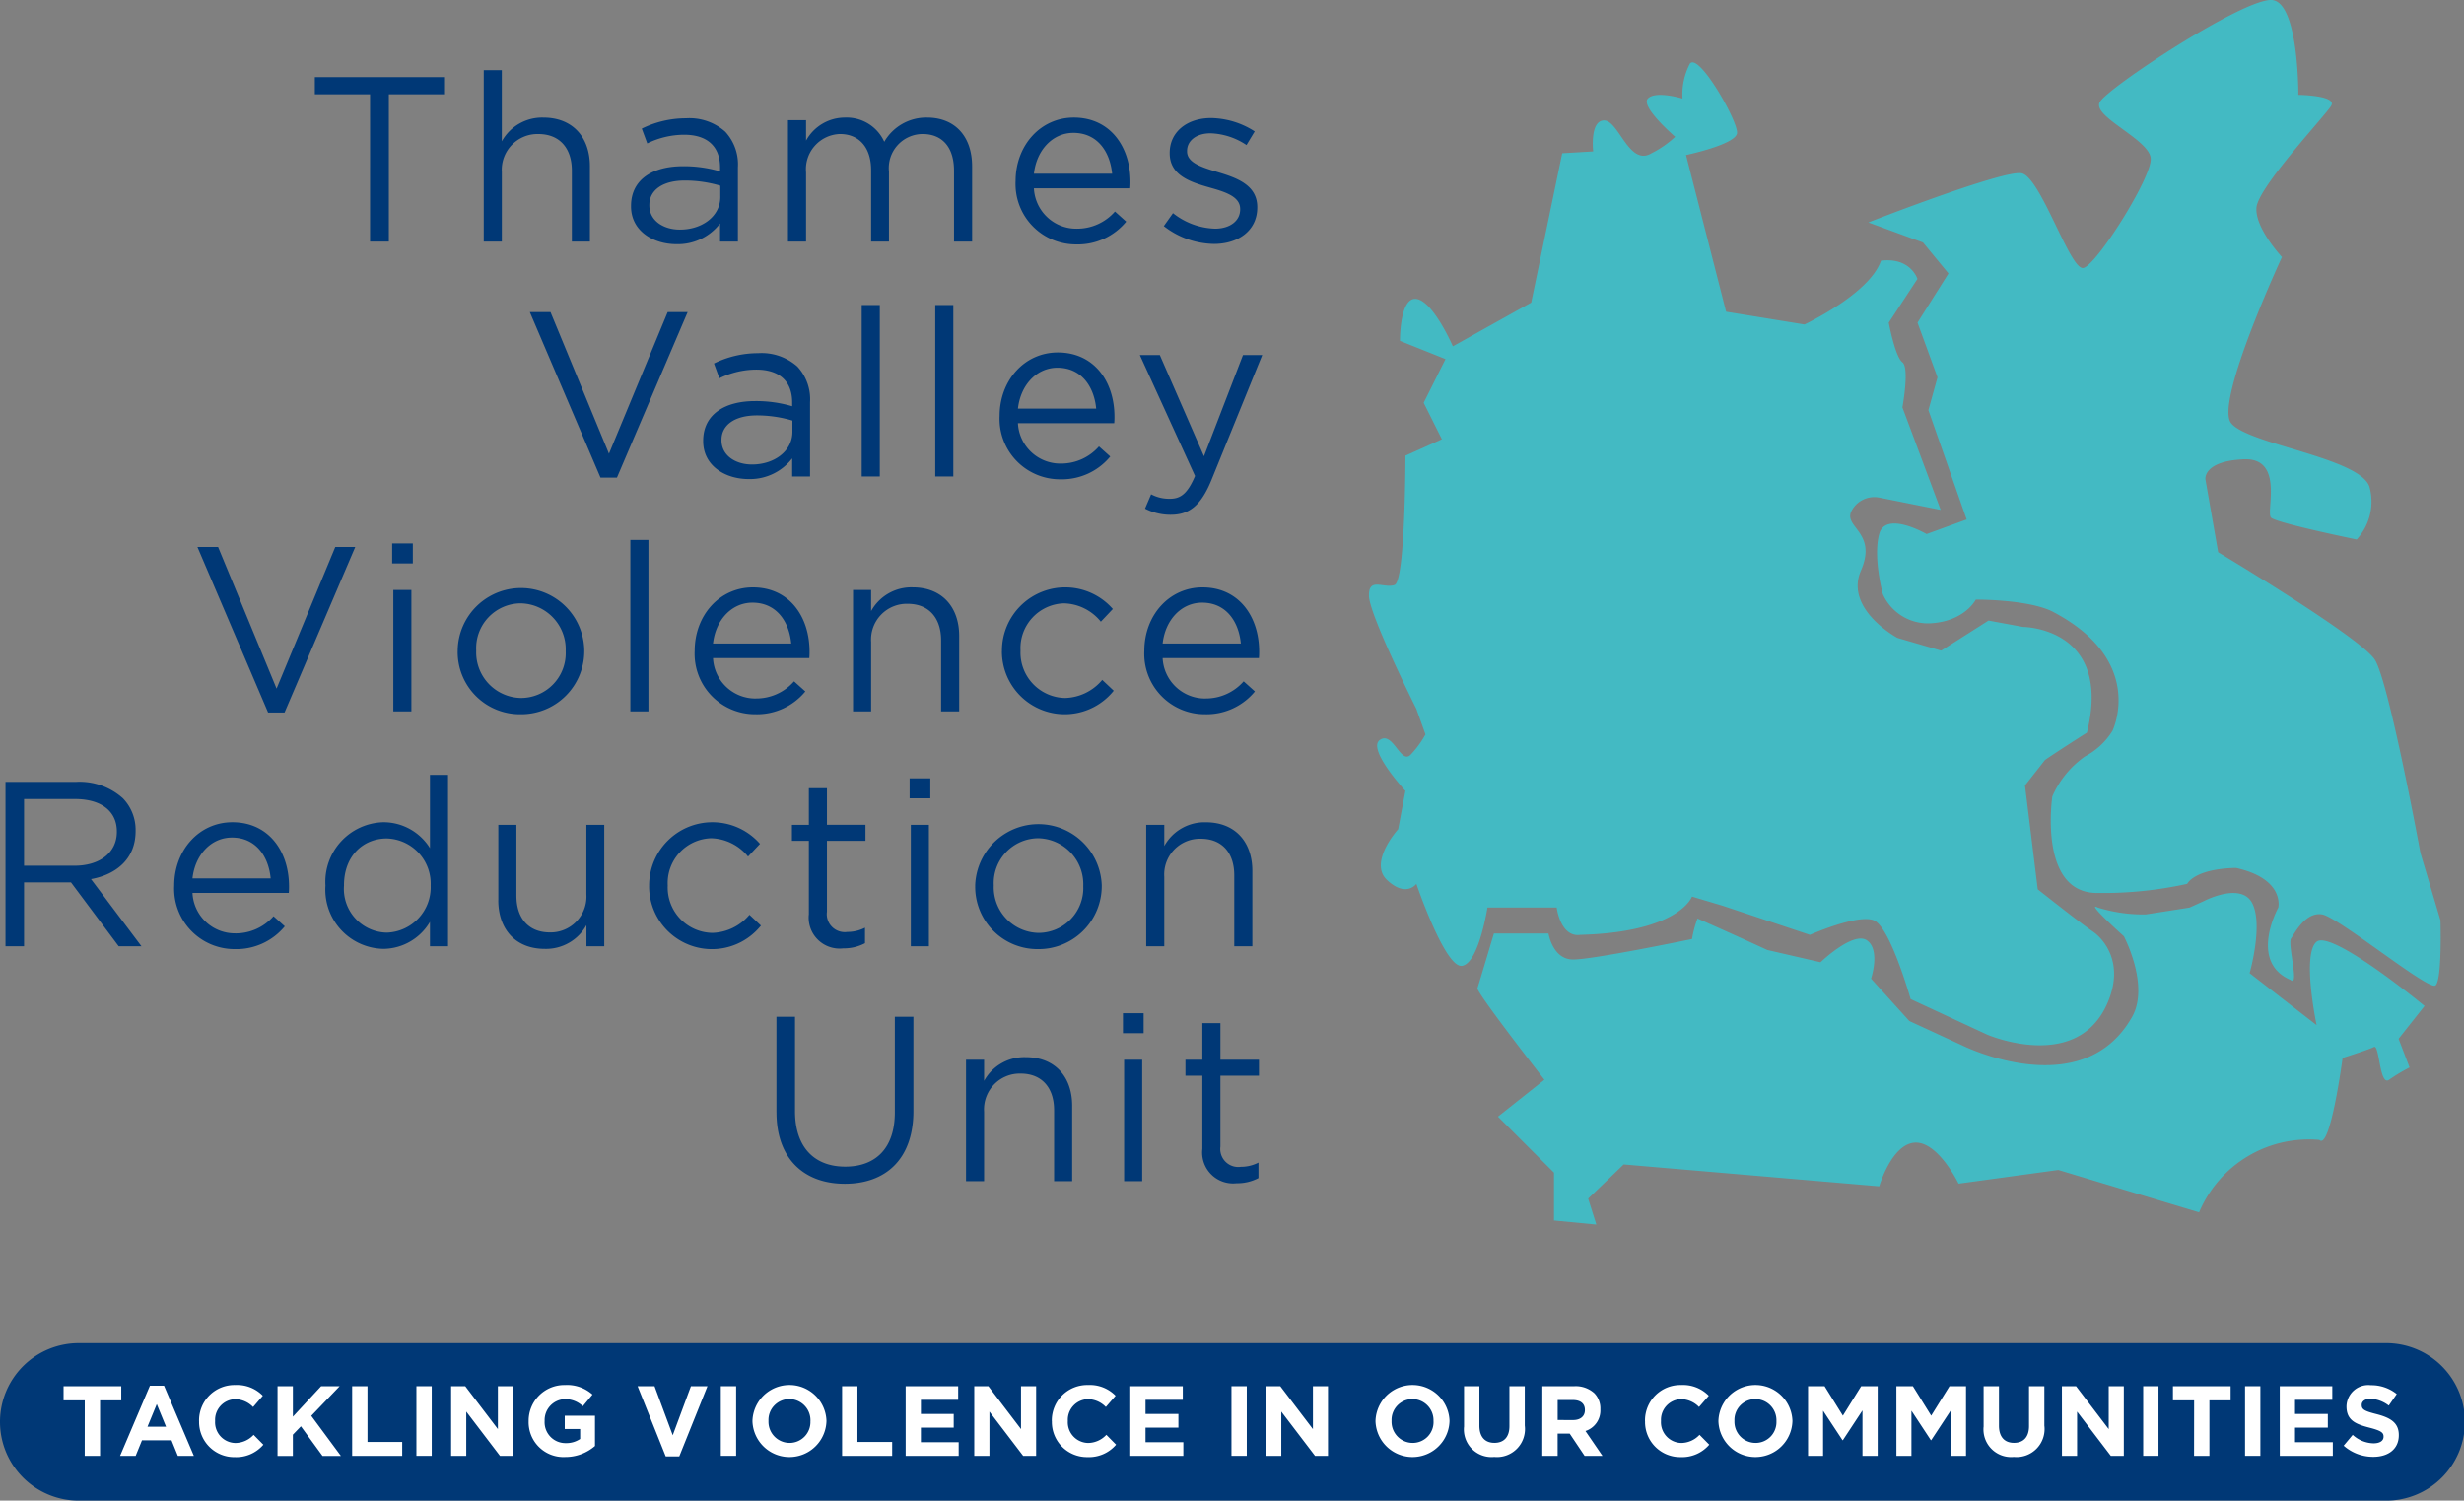 <svg xmlns="http://www.w3.org/2000/svg" viewBox="0 0 224.748 136.881"><rect x="0" y="0" width="224.748" height="136.881" fill="#808080" stroke="none"/><defs><clipPath id="a"><path data-name="Rectangle 9" fill="none" d="M0 0h224.748v136.881H0z"/></clipPath></defs><g clip-path="url(#a)"><path d="M0 129.7a7.184 7.184 0 0 0 7.185 7.184h210.379a7.185 7.185 0 1 0 0-14.369H7.185A7.184 7.184 0 0 0 0 129.7M33.754 8.603h-5.036V7.039h11.785v1.564h-5.035v13.434h-1.714zm10.369-2.205h1.649v6.492a4.2 4.2 0 0 1 3.792-2.164c2.68 0 4.243 1.8 4.243 4.435v6.878H52.16v-6.47c0-2.058-1.115-3.343-3.064-3.343a3.26 3.26 0 0 0-3.322 3.471v6.342h-1.651zm13.436 12.425v-.043c0-2.377 1.928-3.619 4.735-3.619a11.631 11.631 0 0 1 3.385.471v-.342c0-1.972-1.2-3-3.278-3a7.71 7.71 0 0 0-3.362.791l-.5-1.35a9.108 9.108 0 0 1 4.03-.941 4.919 4.919 0 0 1 3.58 1.22 4.386 4.386 0 0 1 1.157 3.257v6.771h-1.628v-1.651a4.855 4.855 0 0 1-3.985 1.885c-2.078 0-4.135-1.179-4.135-3.45m8.141-.856v-1.028a11.426 11.426 0 0 0-3.235-.471c-2.056 0-3.235.9-3.235 2.228v.043c0 1.392 1.287 2.206 2.785 2.206 2.036 0 3.686-1.22 3.686-2.977m6.173-7.006h1.649v1.864a4.047 4.047 0 0 1 3.578-2.1 3.761 3.761 0 0 1 3.556 2.206 4.417 4.417 0 0 1 3.9-2.206c2.549 0 4.113 1.714 4.113 4.457v6.856h-1.651v-6.47c0-2.143-1.071-3.343-2.869-3.343a3.1 3.1 0 0 0-3.064 3.427v6.385h-1.628v-6.513c0-2.078-1.094-3.3-2.851-3.3a3.21 3.21 0 0 0-3.084 3.493v6.321h-1.649zm26.331 9.898a4.585 4.585 0 0 0 3.493-1.564l1.027.921a5.714 5.714 0 0 1-4.563 2.078 5.511 5.511 0 0 1-5.528-5.784c0-3.214 2.251-5.785 5.313-5.785 3.278 0 5.164 2.613 5.164 5.87 0 .15 0 .321-.022.579h-8.783a3.87 3.87 0 0 0 3.9 3.686m3.235-5.014c-.193-2.013-1.35-3.727-3.534-3.727-1.907 0-3.365 1.584-3.6 3.727zm4.714 4.776.836-1.179a6.47 6.47 0 0 0 3.834 1.415c1.33 0 2.294-.687 2.294-1.757v-.043c0-1.112-1.307-1.541-2.765-1.948-1.734-.494-3.662-1.092-3.662-3.129v-.043c0-1.905 1.584-3.17 3.77-3.17a7.559 7.559 0 0 1 3.984 1.22l-.75 1.242a6.274 6.274 0 0 0-3.278-1.071c-1.307 0-2.143.685-2.143 1.608v.042c0 1.051 1.371 1.456 2.851 1.907 1.712.514 3.554 1.179 3.554 3.17v.043c0 2.1-1.736 3.322-3.942 3.322a7.617 7.617 0 0 1-4.585-1.629m-57.827 7.844h1.886l5.335 12.919 5.355-12.919h1.822l-6.45 15.1h-1.5zm15.814 11.782v-.043c0-2.377 1.928-3.619 4.733-3.619a11.623 11.623 0 0 1 3.385.471v-.342c0-1.972-1.2-3-3.278-3a7.71 7.71 0 0 0-3.362.791l-.494-1.35a9.1 9.1 0 0 1 4.028-.941 4.916 4.916 0 0 1 3.578 1.22 4.38 4.38 0 0 1 1.157 3.257v6.77h-1.629v-1.65a4.855 4.855 0 0 1-3.985 1.885c-2.077 0-4.133-1.179-4.133-3.45m8.139-.856v-1.028a11.426 11.426 0 0 0-3.235-.471c-2.056 0-3.234.9-3.234 2.228v.043c0 1.392 1.285 2.206 2.783 2.206 2.036 0 3.686-1.22 3.686-2.977" fill="#003876"/><path data-name="Rectangle 1" fill="#003876" d="M78.599 27.823h1.649v15.639h-1.649z"/><path data-name="Rectangle 2" fill="#003876" d="M85.307 27.823h1.648v15.639h-1.648z"/><path d="M96.746 42.285a4.582 4.582 0 0 0 3.493-1.564l1.029.921a5.714 5.714 0 0 1-4.563 2.078 5.511 5.511 0 0 1-5.529-5.784c0-3.214 2.249-5.785 5.313-5.785 3.278 0 5.164 2.613 5.164 5.87 0 .15 0 .321-.022.579h-8.783a3.871 3.871 0 0 0 3.9 3.686m3.237-5.014c-.193-2.013-1.35-3.729-3.536-3.729-1.905 0-3.363 1.586-3.6 3.729zm4.455 9.122.557-1.307a3.469 3.469 0 0 0 1.734.407c.987 0 1.608-.515 2.271-2.078l-5.034-11.029h1.822l4.027 9.233 3.559-9.233h1.756l-4.651 11.439c-.943 2.292-2.015 3.129-3.686 3.129a5.032 5.032 0 0 1-2.355-.561m-86.433 3.498h1.885l5.335 12.919 5.355-12.919h1.822l-6.45 15.1h-1.5zm17.763-.321h1.885v1.822H35.77zm.106 4.243h1.649V64.89h-1.649zm5.87 5.591v-.043a5.774 5.774 0 0 1 11.547-.043v.043a5.75 5.75 0 0 1-5.807 5.787 5.674 5.674 0 0 1-5.742-5.741m9.855 0v-.043a4.191 4.191 0 0 0-4.113-4.331 4.088 4.088 0 0 0-4.05 4.284v.043a4.155 4.155 0 0 0 4.091 4.306 4.086 4.086 0 0 0 4.071-4.263" fill="#003876"/><path data-name="Rectangle 3" fill="#003876" d="M57.496 49.25h1.649v15.639h-1.649z"/><path d="M68.936 63.712a4.582 4.582 0 0 0 3.491-1.563l1.029.921a5.714 5.714 0 0 1-4.564 2.079 5.511 5.511 0 0 1-5.528-5.784c0-3.215 2.249-5.785 5.313-5.785 3.278 0 5.164 2.613 5.164 5.87 0 .15 0 .321-.022.579h-8.783a3.872 3.872 0 0 0 3.9 3.686m3.235-5.014c-.193-2.013-1.35-3.729-3.536-3.729-1.905 0-3.363 1.586-3.6 3.729zm5.637-4.889h1.649v1.928a4.192 4.192 0 0 1 3.792-2.163c2.678 0 4.241 1.8 4.241 4.434v6.878h-1.649v-6.47c0-2.056-1.114-3.342-3.062-3.342a3.258 3.258 0 0 0-3.322 3.47v6.342h-1.649zm13.582 5.593v-.043a5.771 5.771 0 0 1 10.114-3.813l-1.094 1.157a4.474 4.474 0 0 0-3.365-1.671 4.087 4.087 0 0 0-3.962 4.284v.043a4.138 4.138 0 0 0 4.068 4.305 4.576 4.576 0 0 0 3.386-1.649l1.048.986a5.73 5.73 0 0 1-10.2-3.6m18.559 4.308a4.582 4.582 0 0 0 3.493-1.563l1.027.921a5.713 5.713 0 0 1-4.561 2.079 5.511 5.511 0 0 1-5.528-5.784c0-3.215 2.249-5.785 5.312-5.785 3.278 0 5.164 2.613 5.164 5.87 0 .15 0 .321-.022.579h-8.783a3.87 3.87 0 0 0 3.9 3.686m3.235-5.014c-.193-2.013-1.348-3.729-3.534-3.729-1.907 0-3.365 1.586-3.6 3.729zM.5 71.319h6.45a5.9 5.9 0 0 1 4.261 1.5 4.138 4.138 0 0 1 1.157 2.957v.042c0 2.485-1.712 3.943-4.068 4.372l4.605 6.126h-2.078L6.476 80.49H2.194v5.827H.5zm6.3 7.649c2.249 0 3.857-1.157 3.857-3.085v-.043c0-1.842-1.415-2.956-3.835-2.956H2.194v6.085zm14.655 6.171a4.582 4.582 0 0 0 3.493-1.564l1.029.921a5.719 5.719 0 0 1-4.563 2.078 5.51 5.51 0 0 1-5.525-5.787c0-3.214 2.249-5.785 5.312-5.785 3.278 0 5.164 2.613 5.164 5.87 0 .15 0 .321-.022.579h-8.786a3.87 3.87 0 0 0 3.9 3.686m3.232-5.012c-.193-2.013-1.348-3.727-3.534-3.727-1.907 0-3.365 1.584-3.6 3.727zm4.995.685v-.046A5.436 5.436 0 0 1 34.976 75a5 5 0 0 1 4.242 2.364v-6.688h1.649v15.64h-1.649v-2.227a4.981 4.981 0 0 1-4.243 2.462 5.4 5.4 0 0 1-5.292-5.741m9.6-.022v-.043a4.118 4.118 0 0 0-4.006-4.264c-2.141 0-3.9 1.586-3.9 4.264v.043a3.987 3.987 0 0 0 3.9 4.284 4.136 4.136 0 0 0 4.006-4.284m6.171 1.329v-6.878h1.649v6.47c0 2.056 1.114 3.343 3.064 3.343a3.271 3.271 0 0 0 3.32-3.471v-6.342h1.629v11.077h-1.625v-1.929a4.217 4.217 0 0 1-3.8 2.165c-2.677 0-4.241-1.8-4.241-4.435m13.759-1.285v-.045a5.77 5.77 0 0 1 10.113-3.814l-1.092 1.159a4.474 4.474 0 0 0-3.363-1.671 4.086 4.086 0 0 0-3.963 4.284v.042a4.139 4.139 0 0 0 4.07 4.307 4.58 4.58 0 0 0 3.386-1.651l1.048.986a5.729 5.729 0 0 1-10.2-3.6m14.57 2.552v-6.687h-1.543V75.24h1.543v-3.346h1.649v3.342h3.514v1.458h-3.514v6.47a1.64 1.64 0 0 0 1.864 1.844 3.478 3.478 0 0 0 1.608-.386v1.413a4.141 4.141 0 0 1-1.993.472 2.82 2.82 0 0 1-3.127-3.129m9.191-12.38h1.887v1.82H82.97zm.108 4.243h1.649v11.076h-1.649zm5.87 5.591v-.045a5.775 5.775 0 0 1 11.544-.041v.041a5.752 5.752 0 0 1-5.8 5.787 5.676 5.676 0 0 1-5.742-5.742m9.857 0v-.045a4.192 4.192 0 0 0-4.115-4.326 4.089 4.089 0 0 0-4.05 4.284v.042a4.157 4.157 0 0 0 4.093 4.307 4.088 4.088 0 0 0 4.071-4.264m5.742-5.589h1.649v1.928a4.194 4.194 0 0 1 3.792-2.164c2.678 0 4.241 1.8 4.241 4.435v6.878h-1.65v-6.47c0-2.058-1.114-3.343-3.062-3.343a3.259 3.259 0 0 0-3.322 3.471v6.342h-1.648zm-33.726 26.225v-8.72h1.693v8.613c0 3.235 1.714 5.056 4.583 5.056 2.765 0 4.522-1.671 4.522-4.949v-8.72h1.695v8.591c0 4.371-2.507 6.641-6.256 6.641-3.706 0-6.234-2.271-6.234-6.513m17.288-4.799h1.649v1.928a4.194 4.194 0 0 1 3.792-2.164c2.68 0 4.241 1.8 4.241 4.435v6.876h-1.649v-6.468c0-2.058-1.114-3.343-3.062-3.343a3.259 3.259 0 0 0-3.322 3.471v6.341h-1.649zm14.314-4.242h1.885v1.822h-1.885zm.106 4.243h1.649v11.075h-1.648zm7.136 8.141v-6.685h-1.543v-1.456h1.543v-3.342h1.648v3.342h3.516v1.456h-3.517v6.47a1.64 1.64 0 0 0 1.866 1.839 3.476 3.476 0 0 0 1.606-.386v1.413a4.135 4.135 0 0 1-1.992.472 2.82 2.82 0 0 1-3.127-3.129" fill="#003876"/><path d="M7.731 127.734H5.798v-1.288h5.262v1.288H9.127v5.063h-1.4zm5.944-1.333h1.288l2.721 6.4h-1.46l-.58-1.425h-2.691l-.58 1.425h-1.42zm1.47 3.738-.845-2.06-.847 2.06zm3.011-.5v-.019a3.229 3.229 0 0 1 3.312-3.284 3.282 3.282 0 0 1 2.505.98l-.886 1.029a2.346 2.346 0 0 0-1.623-.717 1.883 1.883 0 0 0-1.844 1.979v.017a1.887 1.887 0 0 0 1.844 2 2.3 2.3 0 0 0 1.669-.744l.889.9a3.25 3.25 0 0 1-2.606 1.134 3.206 3.206 0 0 1-3.257-3.266m7.156-3.202h1.4v2.777l2.576-2.777h1.688l-2.586 2.7 2.7 3.656h-1.677l-1.969-2.7-.734.762v1.942h-1.4zm6.805 0h1.4v5.08h3.167v1.271H32.12z" fill="#fff"/><path data-name="Rectangle 4" fill="#fff" d="M37.982 126.445h1.398v6.351h-1.398z"/><path d="M41.149 126.446h1.288l2.977 3.911v-3.911h1.378v6.351h-1.188l-3.075-4.037v4.037h-1.38zm7.069 3.193v-.019a3.259 3.259 0 0 1 3.329-3.284 3.48 3.48 0 0 1 2.495.872l-.879 1.061a2.335 2.335 0 0 0-1.66-.645 1.909 1.909 0 0 0-1.825 1.979v.017a1.9 1.9 0 0 0 1.924 2.015 2.238 2.238 0 0 0 1.316-.381v-.909h-1.406v-1.206h2.758v2.758a4.124 4.124 0 0 1-2.714 1.007 3.178 3.178 0 0 1-3.338-3.266m9.941-3.192h1.543l1.66 4.472 1.66-4.472h1.507l-2.569 6.4h-1.238z" fill="#fff"/><path data-name="Rectangle 5" fill="#fff" d="M65.748 126.445h1.396v6.351h-1.396z"/><path d="M68.633 129.639v-.019a3.377 3.377 0 0 1 6.751-.017v.017a3.377 3.377 0 0 1-6.751.019m5.29 0v-.019a1.93 1.93 0 0 0-1.922-2 1.9 1.9 0 0 0-1.905 1.979v.017a1.929 1.929 0 0 0 1.924 2 1.9 1.9 0 0 0 1.9-1.978m2.89-3.192h1.4v5.08h3.167v1.271H76.81zm5.797 0h4.79v1.243h-3.4v1.288h2.994v1.243h-2.995v1.334h3.448v1.242h-4.837zm6.257 0h1.288l2.977 3.911v-3.911h1.378v6.351h-1.183l-3.075-4.037v4.037h-1.385zm7.074 3.193v-.019a3.228 3.228 0 0 1 3.313-3.284 3.279 3.279 0 0 1 2.505.98l-.89 1.026a2.341 2.341 0 0 0-1.623-.717 1.883 1.883 0 0 0-1.844 1.979v.017a1.887 1.887 0 0 0 1.844 2 2.3 2.3 0 0 0 1.669-.744l.889.9a3.245 3.245 0 0 1-2.6 1.134 3.2 3.2 0 0 1-3.257-3.266m7.152-3.199h4.79v1.243h-3.4v1.288h3v1.243h-3v1.334h3.45v1.242h-4.84z" fill="#fff"/><path data-name="Rectangle 6" fill="#fff" d="M112.325 126.445h1.396v6.351h-1.396z"/><path d="M115.492 126.446h1.288l2.976 3.911v-3.911h1.374v6.351h-1.183l-3.076-4.037v4.037h-1.379zm9.971 3.193v-.019a3.377 3.377 0 0 1 6.751-.017v.017a3.377 3.377 0 0 1-6.751.019m5.29 0v-.019a1.93 1.93 0 0 0-1.924-2 1.9 1.9 0 0 0-1.9 1.979v.017a1.929 1.929 0 0 0 1.922 2 1.9 1.9 0 0 0 1.905-1.978m2.783.438v-3.63h1.4v3.595c0 1.034.517 1.569 1.37 1.569s1.37-.517 1.37-1.524v-3.64h1.4v3.585a2.557 2.557 0 0 1-2.786 2.866 2.521 2.521 0 0 1-2.749-2.822m7.136-3.629h2.9a2.531 2.531 0 0 1 1.851.645 2 2 0 0 1 .543 1.452v.019a1.97 1.97 0 0 1-1.361 1.969l1.552 2.269h-1.628l-1.362-2.033h-1.1v2.033h-1.4zm2.811 3.085c.68 0 1.071-.363 1.071-.9v-.019c0-.6-.418-.907-1.1-.907h-1.384v1.824zm6.554.108v-.019a3.228 3.228 0 0 1 3.311-3.284 3.279 3.279 0 0 1 2.505.98l-.89 1.026a2.341 2.341 0 0 0-1.623-.717 1.883 1.883 0 0 0-1.844 1.979v.017a1.887 1.887 0 0 0 1.844 2 2.3 2.3 0 0 0 1.669-.744l.889.9a3.245 3.245 0 0 1-2.6 1.134 3.2 3.2 0 0 1-3.257-3.266m6.692-.006v-.019a3.377 3.377 0 0 1 6.751-.017v.017a3.377 3.377 0 0 1-6.751.019m5.292 0v-.019a1.931 1.931 0 0 0-1.924-2 1.9 1.9 0 0 0-1.905 1.979v.017a1.928 1.928 0 0 0 1.924 2 1.9 1.9 0 0 0 1.905-1.978m2.884-3.192h1.507l1.669 2.686 1.669-2.686h1.506v6.351h-1.388v-4.146l-1.786 2.714h-.037l-1.77-2.686v4.119h-1.37zm8.056 0h1.507l1.669 2.686 1.669-2.686h1.506v6.351h-1.387v-4.146l-1.785 2.713h-.037l-1.768-2.686v4.119h-1.371zm7.957 3.63v-3.63h1.4v3.595c0 1.034.517 1.569 1.37 1.569s1.371-.517 1.371-1.524v-3.64h1.4v3.585a2.556 2.556 0 0 1-2.786 2.866 2.521 2.521 0 0 1-2.749-2.822m7.136-3.629h1.292l2.977 3.911v-3.911h1.378v6.351h-1.186l-3.076-4.037v4.037h-1.381z" fill="#fff"/><path data-name="Rectangle 7" fill="#fff" d="M195.486 126.445h1.396v6.351h-1.396z"/><path d="M200.132 127.734h-1.933v-1.288h5.262v1.288h-1.935v5.063h-1.4z" fill="#fff"/><path data-name="Rectangle 8" fill="#fff" d="M204.776 126.445h1.398v6.351h-1.398z"/><path d="M207.944 126.446h4.79v1.243h-3.4v1.288h2.994v1.243h-2.994v1.334h3.448v1.242h-4.836zm5.826 5.426.825-.989a2.912 2.912 0 0 0 1.9.771c.571 0 .915-.227.915-.6v-.018c0-.355-.218-.535-1.28-.807-1.277-.327-2.1-.68-2.1-1.942v-.019a1.988 1.988 0 0 1 2.223-1.915 3.675 3.675 0 0 1 2.36.808l-.727 1.052a2.983 2.983 0 0 0-1.651-.626c-.535 0-.818.245-.818.554v.019c0 .417.273.554 1.37.835 1.288.335 2.015.8 2.015 1.905v.017c0 1.262-.961 1.97-2.331 1.97a4.042 4.042 0 0 1-2.7-1.017" fill="#fff"/><path d="M154.13 5.83a6.035 6.035 0 0 0-.665 3.158s-2.451-.748-3.158 0 2.493 3.49 2.493 3.49a9.217 9.217 0 0 1-2.161 1.5c-2.035 1.245-2.99-2.993-4.32-2.993s-1 2.826-1 2.826l-2.825.167-2.829 13.624-7.146 3.988s-1.786-4.113-3.325-4.321-1.5 3.823-1.5 3.823l4.155 1.663-1.993 3.988 1.663 3.325-3.326 1.495s0 11.469-1 11.8-2.368-.748-2.326 1 4.321 10.3 4.321 10.3l.832 2.328a9.056 9.056 0 0 1-1.33 1.828c-.915 1-1.62-2.161-2.825-1.33s2.325 4.653 2.325 4.653l-.66 3.494s-2.743 3.033-1 4.653 2.66.333 2.66.333 2.618 7.686 4.155 7.479 2.328-5.319 2.328-5.319h6.316s.332 2.743 2.16 2.493c9.057-.25 10.18-3.49 10.18-3.49l2.783.83 7.977 2.66s4.321-1.911 5.818-1.33 3.366 7.189 3.366 7.189l6.981 3.241s8.186 3.531 10.969-2.868c1.606-3.692-.375-5.9-1.371-6.564s-4.986-3.823-4.986-3.823l-1.163-9.474 1.828-2.326s1.08-.748 3.823-2.493c2.368-9.6-5.818-9.639-5.818-9.639l-3.158-.583-4.321 2.743-3.99-1.163s-4.86-2.618-3.323-6.149-1.7-3.948-.832-5.484a2.34 2.34 0 0 1 2.493-1.165l5.609 1.123-3.49-9.349s.665-3.616 0-4.114-1.247-3.615-1.247-3.615l2.618-3.99s-.623-1.995-3.325-1.662c-1.038 3.033-6.981 5.818-6.981 5.818l-7.147-1.165-3.656-14.293s4.531-.955 4.654-1.995-3.531-7.478-4.321-6.314" fill="#43bac3"/><path d="M136.259 85.155h4.985s.375 2.368 2.246 2.368 10.844-1.87 10.844-1.87a10 10 0 0 1 .5-1.87 449.18 449.18 0 0 1 6.358 2.868l4.861 1.122s2.991-2.868 4.239-1.995.373 3.491.373 3.491l3.488 3.863 4.863 2.243s10.915 5.42 15.457-2.616c1.621-2.868-.748-7.354-.748-7.354s-3.615-3.241-2.368-2.618a14.038 14.038 0 0 0 4.363.623l3.99-.623 1.372-.623s3.365-1.745 4.363.248-.25 6.358-.25 6.358l6.109 4.738s-1.371-6.483 0-7.606 9.846 5.859 9.846 5.859l-2.368 2.993 1 2.616a16.075 16.075 0 0 0-1.87 1.123c-.873.622-.873-3.243-1.371-2.993s-2.866 1-2.866 1-1.123 8.476-2.12 7.479a10.859 10.859 0 0 0-10.97 6.606l-12.839-3.865-9.1 1.247s-1.87-3.863-3.989-3.74-3.248 3.984-3.248 3.984l-23.309-1.995-3.241 3.116.748 2.368-3.865-.373v-4.363l-5.11-5.109 4.238-3.365s-6.233-7.979-6.108-8.352 1.5-4.986 1.5-4.986" fill="#43bac3"/><path d="M170.413 20.289s12.217-4.779 13.962-4.488 4.446 8.892 5.651 8.642 6.233-8.226 6.149-9.972-5.359-3.823-4.653-5.151 13.42-9.682 15.789-9.309 2.328 8.642 2.328 8.642 3.571.042 2.99 1-6.689 7.438-6.814 9.307 2.328 4.488 2.328 4.488-6.109 13.172-4.654 15.125 11.717 3.156 12.632 5.816a5.084 5.084 0 0 1-1.163 4.821s-7.313-1.5-7.811-1.995 1.245-5.486-2.495-5.319-3.49 1.828-3.49 1.828l1.163 6.649s13.005 7.771 14.293 9.806 4.156 17.621 4.156 17.621l1.827 6.149s.168 5.443-.457 5.941-8.849-6.233-10.346-6.481-2.493 1.7-2.826 2.2.79 4.446-.04 3.781c-3.865-1.662-1.123-6.606-1.123-6.606s.625-2.618-3.865-3.615c-3.821.083-4.445 1.453-4.445 1.453a35.457 35.457 0 0 1-8.146.832c-5.483.083-4.155-8.809-4.155-8.809a8.693 8.693 0 0 1 2.991-3.656 6.456 6.456 0 0 0 2.495-2.326s3.156-6.441-5.569-10.929c-2.326-1.08-6.9-1.038-6.9-1.038s-1 1.993-4.155 2.16a4.512 4.512 0 0 1-4.321-2.658s-.913-3.325-.333-5.486 4.321 0 4.321 0l3.656-1.328-3.488-9.972.83-2.993-1.824-4.989 2.825-4.486-2.326-2.826z" fill="#43bac3"/></g></svg>